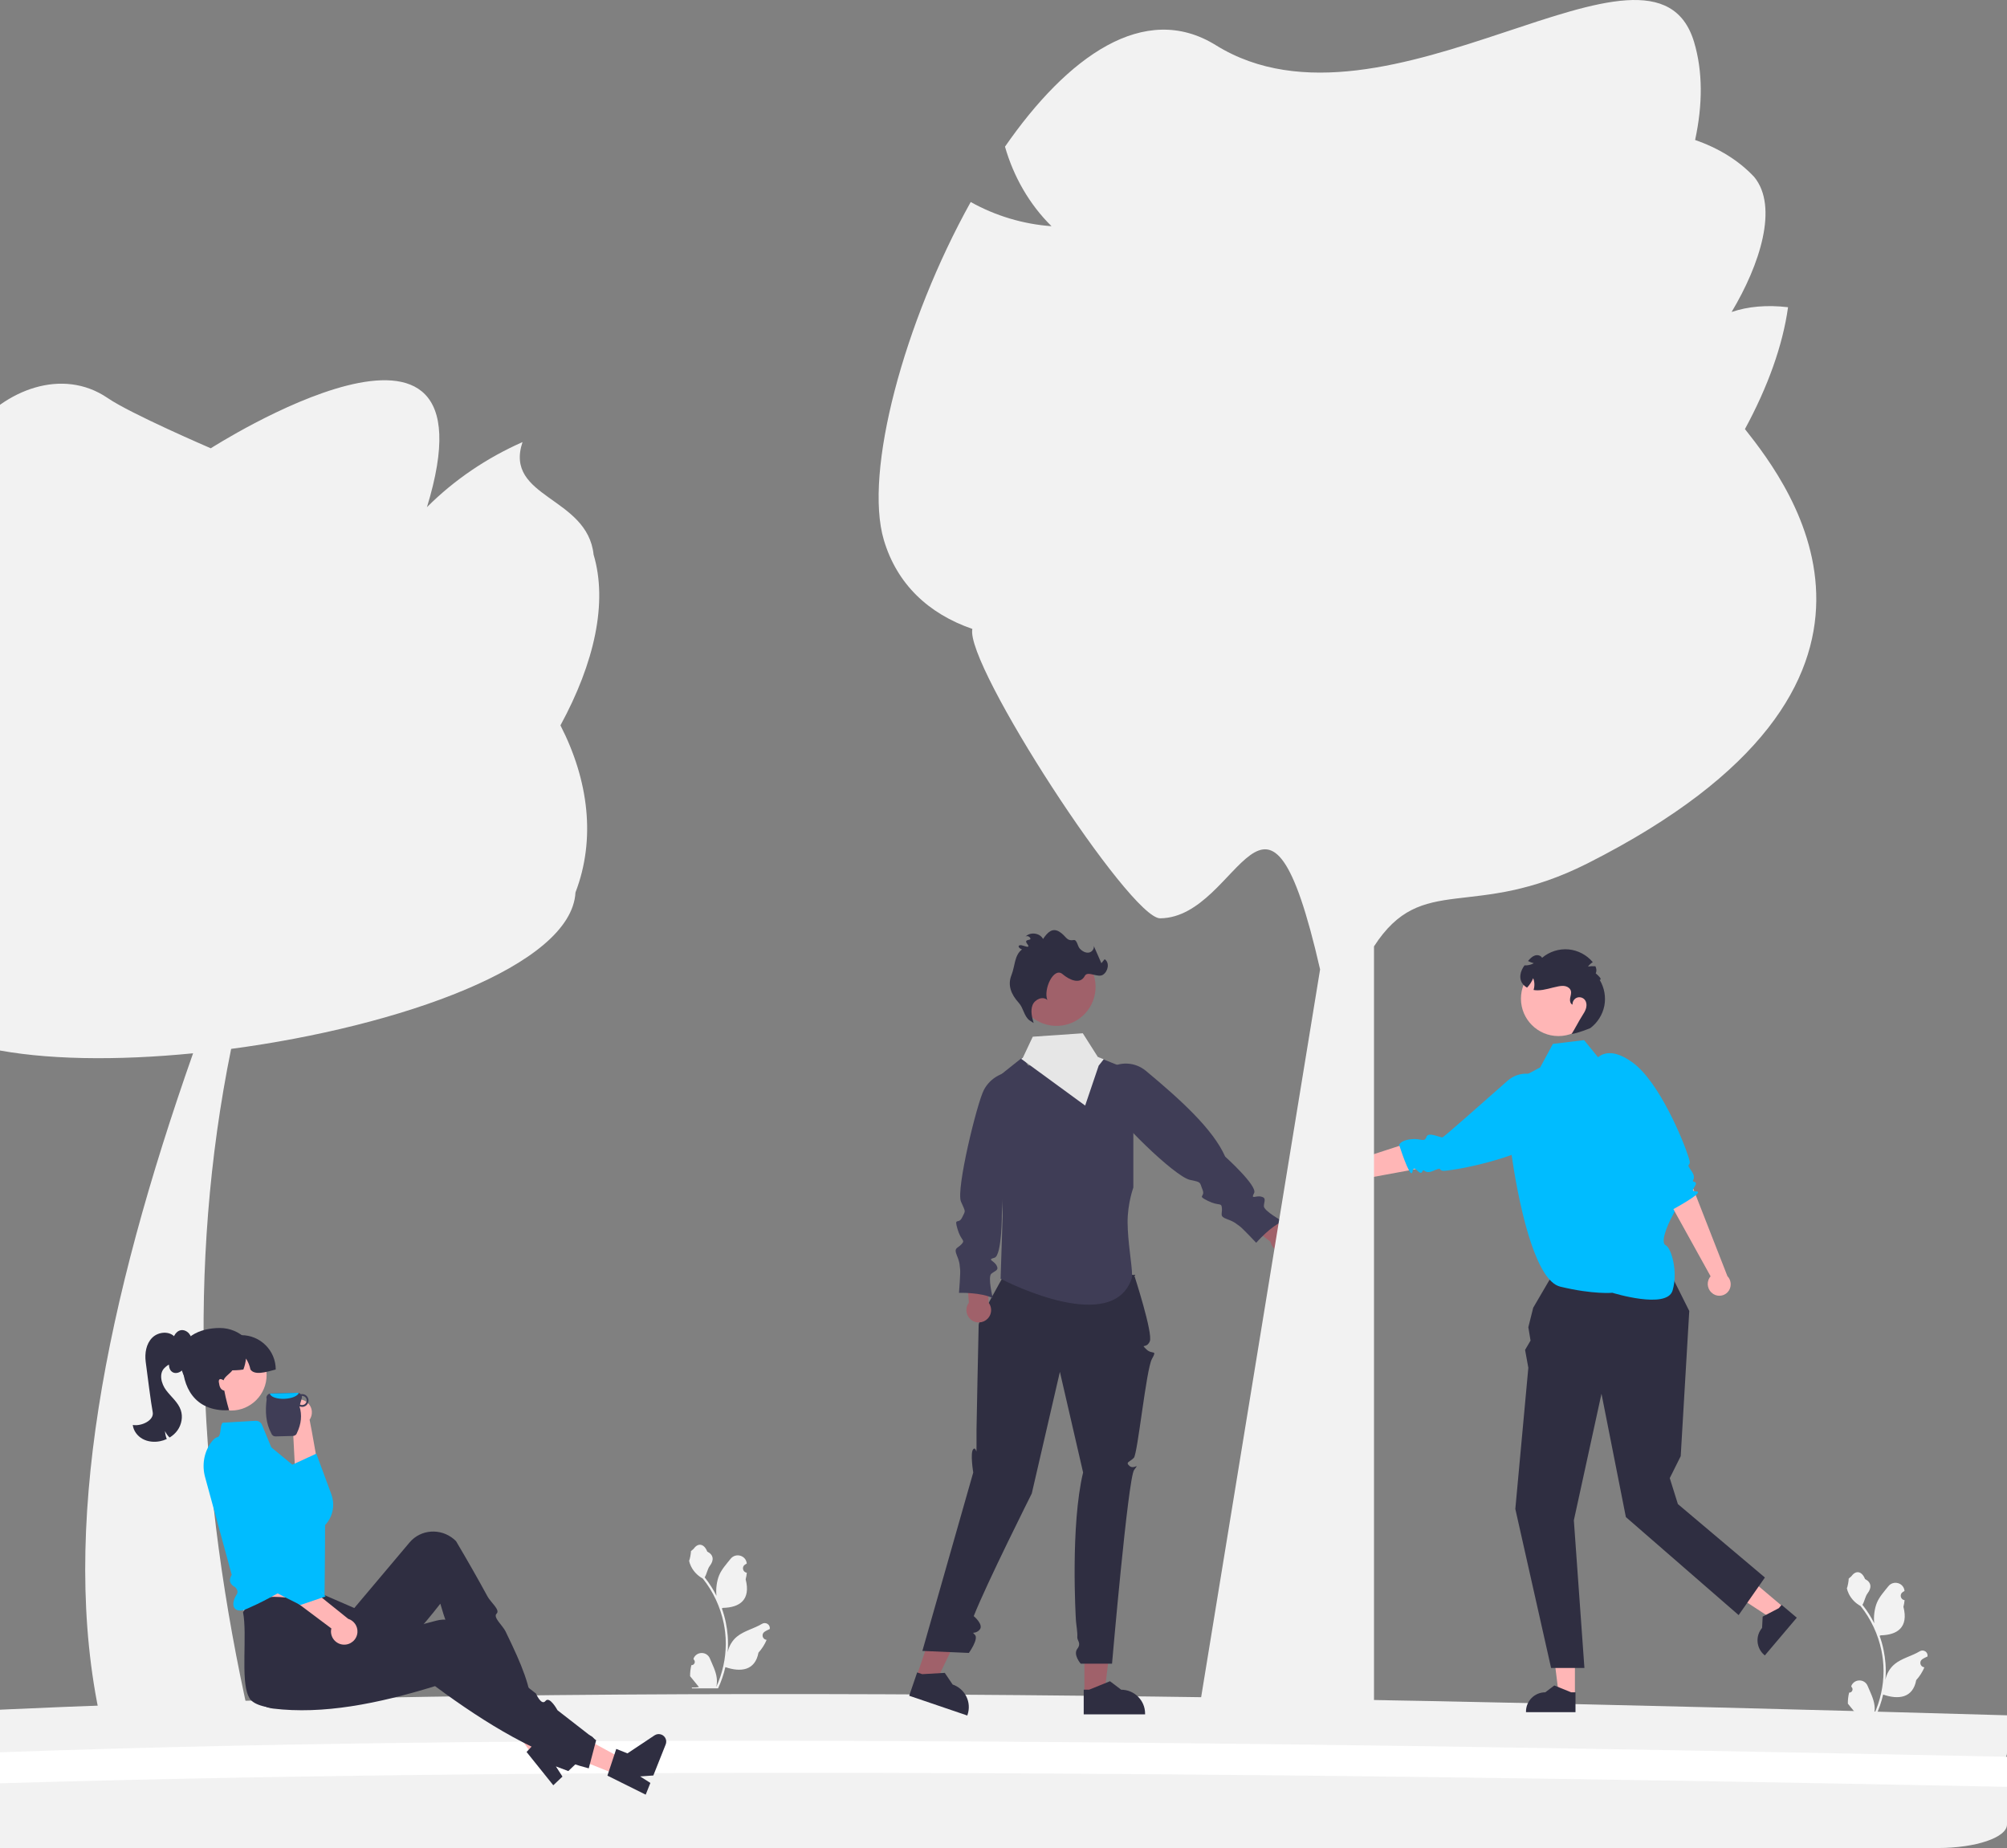 <svg width="884" height="814" viewBox="0 0 884 814" fill="none" xmlns="http://www.w3.org/2000/svg">
<rect x="0" y="0" width="884" height="814" fill="#808080" stroke="none"/>
<g clip-path="url(#clip0_435_757)">
<path d="M884 755.537V772.121C884 777.835 870.303 782.485 853.471 782.485H-17.903C-25.801 782.485 -33.013 781.462 -38.436 779.776C-39.014 779.603 -39.579 779.415 -40.117 779.219C-45.271 777.365 -48.433 774.866 -48.433 772.121V755.537C216.835 740.666 543.064 745.7 884 755.537Z" fill="#F2F2F2"/>
<path d="M884 773.807V790.391C884 796.105 870.303 800.754 853.471 800.754H-17.903C-25.801 800.754 -33.013 799.731 -38.436 798.046C-39.014 797.872 -39.579 797.685 -40.117 797.489C-45.271 795.634 -48.433 793.136 -48.433 790.391V773.807C195.735 762.715 528.004 766.287 884 773.807Z" fill="white"/>
<path d="M884 787.052V803.637C884 809.35 870.303 814 853.471 814H-17.903C-25.801 814 -33.013 812.977 -38.436 811.292C-39.014 811.118 -39.579 810.931 -40.117 810.734C-45.271 808.88 -48.433 806.382 -48.433 803.637V787.052C215.758 777.739 537.633 779.949 884 787.052Z" fill="#F2F2F2"/>
<path d="M814.464 745.539C815.779 745.621 816.506 743.99 815.511 743.039L815.412 742.646L815.451 742.551C816.782 739.384 821.291 739.406 822.61 742.578C823.781 745.393 825.272 748.213 825.639 751.19C825.803 752.504 825.729 753.842 825.437 755.132C828.181 749.149 829.624 742.616 829.624 736.046C829.624 734.395 829.534 732.744 829.349 731.098C829.196 729.751 828.987 728.412 828.715 727.086C827.247 719.917 824.067 713.088 819.481 707.384C817.277 706.181 815.438 704.301 814.327 702.046C813.928 701.233 813.616 700.359 813.468 699.468C813.719 699.501 814.414 695.686 814.225 695.452C814.574 694.922 815.2 694.659 815.582 694.142C817.481 691.571 820.098 692.02 821.464 695.513C824.382 696.984 824.41 699.422 822.62 701.767C821.48 703.259 821.324 705.278 820.324 706.875C820.427 707.007 820.534 707.134 820.637 707.265C822.523 709.68 824.154 712.275 825.529 715.002C825.14 711.971 825.714 708.321 826.692 705.968C827.805 703.287 829.892 701.029 831.729 698.711C833.936 695.927 838.463 697.142 838.851 700.671L838.862 700.773C838.59 700.927 838.322 701.09 838.061 701.263C836.571 702.247 837.086 704.552 838.851 704.824L838.891 704.83C838.793 705.812 838.624 706.785 838.377 707.742C840.735 716.843 835.645 720.158 828.378 720.307C828.218 720.389 828.061 720.471 827.901 720.549C828.637 722.619 829.225 724.741 829.661 726.893C830.052 728.794 830.324 730.716 830.476 732.646C830.665 735.081 830.649 737.528 830.443 739.959L830.455 739.873C830.977 737.196 832.434 734.695 834.548 732.962C837.697 730.379 842.147 729.428 845.545 727.352C847.18 726.353 849.276 727.644 848.991 729.537L848.977 729.628C848.471 729.833 847.977 730.071 847.5 730.338C847.227 730.492 846.96 730.655 846.699 730.828C845.209 731.811 845.724 734.117 847.489 734.389L847.529 734.395L847.611 734.408C846.743 736.465 845.534 738.374 844.02 740.021C842.546 747.966 836.215 748.72 829.443 746.406H829.439C828.699 749.625 827.617 752.771 826.227 755.768H814.751C814.71 755.641 814.673 755.509 814.636 755.382C815.697 755.448 816.766 755.386 817.811 755.193C816.96 754.15 816.108 753.099 815.257 752.056C815.236 752.035 815.22 752.015 815.204 751.994C814.772 751.461 814.336 750.931 813.904 750.397L813.904 750.397C813.876 748.758 814.073 747.125 814.463 745.54L814.464 745.539V745.539Z" fill="#F2F2F2"/>
<path d="M304.518 733.45C305.834 733.532 306.561 731.901 305.566 730.949L305.467 730.556L305.506 730.462C306.836 727.295 311.346 727.317 312.665 730.489C313.836 733.304 315.326 736.124 315.693 739.101C315.858 740.414 315.784 741.753 315.492 743.042C318.235 737.06 319.679 730.527 319.679 723.957C319.679 722.306 319.588 720.655 319.403 719.009C319.251 717.662 319.041 716.323 318.77 714.997C317.302 707.828 314.122 700.999 309.536 695.295C307.331 694.092 305.493 692.212 304.382 689.957C303.983 689.144 303.671 688.27 303.522 687.379C303.773 687.411 304.468 683.597 304.279 683.363C304.629 682.833 305.255 682.57 305.637 682.053C307.536 679.482 310.152 679.931 311.518 683.424C314.437 684.895 314.465 687.333 312.674 689.678C311.535 691.17 311.379 693.189 310.379 694.786C310.482 694.918 310.589 695.045 310.692 695.176C312.577 697.591 314.208 700.186 315.583 702.912C315.195 699.882 315.768 696.232 316.746 693.879C317.86 691.198 319.946 688.939 321.784 686.622C323.991 683.837 328.517 685.053 328.906 688.582L328.917 688.684C328.644 688.838 328.377 689.001 328.116 689.174C326.626 690.157 327.141 692.463 328.906 692.735L328.946 692.741C328.847 693.723 328.679 694.696 328.432 695.653C330.789 704.754 325.7 708.069 318.433 708.218C318.272 708.3 318.116 708.382 317.956 708.46C318.692 710.529 319.28 712.652 319.716 714.804C320.107 716.705 320.378 718.627 320.53 720.557C320.72 722.992 320.703 725.439 320.497 727.87L320.51 727.784C321.032 725.106 322.488 722.606 324.602 720.873C327.752 718.29 332.202 717.339 335.599 715.263C337.235 714.264 339.331 715.555 339.045 717.448L339.031 717.539C338.526 717.744 338.032 717.982 337.555 718.249C337.282 718.403 337.014 718.566 336.753 718.739C335.263 719.722 335.778 722.028 337.544 722.3L337.584 722.306L337.666 722.318C336.798 724.376 335.589 726.285 334.075 727.932C332.601 735.877 326.27 736.63 319.498 734.317H319.494C318.754 737.536 317.672 740.681 316.281 743.679H304.806C304.765 743.552 304.728 743.42 304.691 743.293C305.752 743.359 306.821 743.297 307.866 743.104C307.015 742.061 306.163 741.01 305.312 739.967C305.291 739.946 305.275 739.926 305.258 739.905C304.826 739.372 304.39 738.842 303.958 738.308L303.958 738.307C303.931 736.669 304.128 735.035 304.518 733.45L304.518 733.45V733.45Z" fill="#F2F2F2"/>
<path d="M693.689 746.776L686.6 746.775L683.228 719.477L693.69 719.478L693.689 746.776Z" fill="#FFB6B6"/>
<path d="M693.939 754.159L672.139 754.158V753.883C672.139 749.205 675.938 745.412 680.624 745.412H680.624L684.606 742.396L692.036 745.412H693.939L693.939 754.159Z" fill="#2F2E41"/>
<path d="M785.601 707.969L781.022 713.372L757.968 698.313L764.726 690.339L785.601 707.969Z" fill="#FFB6B6"/>
<path d="M791.409 712.547L777.329 729.163L777.118 728.985C773.541 725.963 773.094 720.619 776.12 717.047L776.121 717.046L776.386 712.064L783.491 708.349L784.72 706.898L791.409 712.547Z" fill="#2F2E41"/>
<path d="M728.3 545.991L690.295 550.393L675.316 576.012L673.168 584.59L674.14 590.487L671.735 594.597L673.168 602.459L667.439 664.646L683.192 734.696H697.87L693.216 669.65L705.388 613.896L716.128 668.22L765.797 711.402L777.366 694.845L739.04 662.502L735.46 651.065L740.283 641.396L744.052 577.442L728.3 545.991Z" fill="#2F2E41"/>
<path d="M710.206 569.432C710.206 569.432 734.17 576.881 736.695 568.453C739.219 560.024 736.068 549.606 733.68 548.499C731.292 547.392 734.124 540.127 736.774 535.271C739.425 530.414 739.016 527.743 737.495 527.162C735.973 526.581 712.249 467.765 712.249 467.765L704.184 466.073L697.716 458.149L683.987 459.806L678.372 470.177L668.967 475.152L665.532 506.712C665.532 506.712 667.221 520.235 670.661 534.462C671.731 538.889 672.971 543.383 674.382 547.56C677.705 557.397 681.979 565.47 687.227 566.732C701.866 570.253 710.206 569.432 710.206 569.432Z" fill="#00BCFF"/>
<path d="M628.443 514.075L623.554 514.974L622.423 515.18L620.609 515.519L582.874 522.452C580.894 523.737 578.297 523.527 576.545 521.938C574.528 520.075 574.407 516.926 576.273 514.913C576.305 514.878 576.339 514.851 576.371 514.817C578.322 512.778 581.555 512.667 583.647 514.559C583.847 514.751 584.033 514.957 584.198 515.176L585.217 514.844L588.411 513.806L590.825 513.022L595.626 511.455L597.487 510.85L603.523 508.886L609.344 506.993L616.399 504.697L621.821 502.93L622.902 504.75L628.443 514.075Z" fill="#FFB6B6"/>
<path d="M637.359 515.598C636.303 515.716 635.606 515.744 635.363 515.689C633.34 515.202 635.579 513.883 631.104 515.791C627.471 517.335 627.166 514.559 626.642 515.743C625.774 517.699 624.551 515.712 623.553 514.974C623.112 514.642 622.719 514.565 622.422 515.18C622.315 515.387 622.226 515.682 622.15 516.081C621.914 517.273 621.329 516.799 620.608 515.519C619.421 513.396 617.869 509.067 616.985 506.435C616.724 505.691 616.527 505.078 616.398 504.697C616.306 504.414 616.259 504.252 616.259 504.252C616.259 504.252 616.54 503.441 617.919 502.735C618.879 502.235 620.386 501.793 622.713 501.713C624.141 501.663 625.262 501.962 626.127 502.077C626.634 502.146 627.054 502.149 627.394 501.99L627.402 501.988C627.78 501.819 628.068 501.457 628.284 500.766C628.673 499.52 630.303 499.67 631.917 500.077C633.434 500.469 634.948 501.081 635.397 500.949C636.041 500.76 653.131 485.683 664.047 476.012C669.035 471.594 676.64 471.942 681.201 476.799L685.842 481.74C685.842 481.74 688.821 483.706 689.361 487.394C689.583 488.946 689.376 490.808 688.317 492.971C687.388 494.861 685.798 496.986 683.278 499.318C672.574 509.229 645.151 514.753 637.359 515.598Z" fill="#00BCFF"/>
<path d="M744.012 519.01L745.818 523.633L746.235 524.703L746.911 526.417L760.856 562.101C762.494 563.8 762.777 566.385 761.545 568.403C760.093 570.732 757.019 571.446 754.685 569.996C754.646 569.972 754.613 569.943 754.573 569.919C752.199 568.391 751.48 565.243 752.945 562.834C753.097 562.602 753.264 562.38 753.448 562.177L752.929 561.241L751.305 558.305L750.079 556.088L747.63 551.677L746.683 549.966L743.612 544.42L740.651 539.07L737.061 532.588L734.299 527.606L735.884 526.202L744.012 519.01V519.01Z" fill="#FFB6B6"/>
<path d="M743.826 509.98C744.14 510.994 744.3 511.671 744.292 511.92C744.195 513.995 742.475 512.05 745.197 516.076C747.401 519.346 744.728 520.169 745.992 520.46C748.079 520.941 746.356 522.515 745.818 523.633C745.576 524.129 745.573 524.528 746.234 524.703C746.459 524.769 746.765 524.801 747.172 524.799C748.39 524.806 748.034 525.469 746.911 526.417C745.046 527.982 741.081 530.321 738.659 531.684C737.976 532.081 737.411 532.389 737.06 532.588C736.799 532.731 736.649 532.809 736.649 532.809C736.649 532.809 735.797 532.686 734.843 531.468C734.17 530.62 733.45 529.227 732.933 526.961C732.613 525.57 732.696 524.415 732.646 523.545C732.618 523.035 732.541 522.622 732.322 522.319L732.318 522.312C732.08 521.974 731.67 521.759 730.949 521.678C729.65 521.532 729.49 519.905 729.585 518.247C729.685 516.685 730 515.085 729.786 514.67C729.333 513.791 713.735 498.175 713.735 498.175L701.366 468.843C701.366 468.843 702.738 465.551 706.263 464.325C707.748 463.815 709.619 463.666 711.946 464.296C713.98 464.85 716.372 466.007 719.141 468.037C730.911 476.66 741.523 502.501 743.826 509.98H743.826Z" fill="#00BCFF"/>
<path d="M686.421 456.355C695.538 456.355 702.929 448.977 702.929 439.875C702.929 430.773 695.538 423.395 686.421 423.395C677.304 423.395 669.913 430.773 669.913 439.875C669.913 448.977 677.304 456.355 686.421 456.355Z" fill="#FFB6B6"/>
<path d="M700.416 452.883C700.416 452.883 694.946 455.127 692.226 455.44C693.593 453.335 695.492 449.585 696.855 447.486C697.569 446.38 698.298 445.25 698.622 443.982C698.945 442.704 698.8 441.24 697.929 440.263C697.091 439.315 695.628 438.987 694.469 439.488C693.303 439.984 692.536 441.268 692.638 442.519C691.613 442.13 691.385 440.757 691.575 439.674C691.764 438.591 692.207 437.483 691.899 436.423C691.603 435.396 690.622 434.671 689.578 434.406C688.543 434.138 687.445 434.263 686.385 434.462C683.356 435.02 680.411 436.165 677.323 436.202C676.713 436.213 676.094 436.159 675.474 436.053C675.997 434.368 675.967 432.511 675.303 430.877C674.674 432.41 673.749 433.821 672.6 435.023C671.33 434.301 670.326 433.239 669.881 431.847C669.388 430.305 669.671 428.595 670.345 427.126C670.656 426.451 671.044 425.816 671.486 425.216C671.928 425.242 672.38 425.224 672.818 425.164C673.787 425.042 674.718 424.753 675.57 424.269C674.689 424.039 673.834 423.716 673.024 423.295C673.061 423.251 673.094 423.213 673.131 423.168C673.948 422.247 674.827 421.306 675.987 420.899C677.146 420.491 678.656 420.799 679.222 421.895C682.401 419.171 686.706 417.796 690.884 418.18C694.987 418.559 698.916 420.623 701.552 423.798C700.729 424.317 700.004 424.975 699.439 425.768C700.515 425.57 701.618 425.517 702.711 425.601C703.187 426.624 703.35 427.727 702.84 428.7C703.859 429.644 705.897 431.32 704.601 431.623C706.661 435.008 707.401 439.172 706.637 443.059C705.87 446.952 703.606 450.53 700.416 452.883V452.883Z" fill="#2F2E41"/>
<path d="M477.639 745.96L486.43 745.959L490.612 712.11L477.638 712.111L477.639 745.96Z" fill="#A0616A"/>
<path d="M477.331 755.115L504.363 755.114V754.772C504.362 748.972 499.652 744.269 493.841 744.269H493.84L488.903 740.529L479.69 744.269L477.33 744.269L477.331 755.115Z" fill="#2F2E41"/>
<path d="M403.716 738.356L412.036 741.188L426.94 710.499L414.66 706.319L403.716 738.356Z" fill="#A0616A"/>
<path d="M400.463 746.921L426.048 755.632L426.158 755.309C428.034 749.819 425.096 743.85 419.597 741.977L419.596 741.977L416.132 736.846L406.203 737.417L403.97 736.656L400.463 746.921H400.463Z" fill="#2F2E41"/>
<path d="M499.527 561.523C499.527 561.523 507.985 587.455 506.424 590.869C504.863 594.282 502.199 591.623 504.863 594.282C507.526 596.941 509.852 594.114 507.357 598.63C504.863 603.145 501.084 640.318 499.422 642.117C497.76 643.917 495.475 643.965 497.505 645.714C499.536 647.462 502.199 643.917 499.536 647.462C496.872 651.008 489.805 732.796 489.805 732.796H475.998C475.998 732.796 472.559 728.839 474.505 726.263C476.452 723.688 474.334 722.695 474.505 720.976C474.676 719.256 474.029 715.549 473.909 713.857C473.788 712.165 471.455 671.864 477.061 648.584L466.839 604.256L454.456 657.832C454.456 657.832 434.587 697.399 428.891 711.845C428.891 711.845 433.484 715.663 431.447 717.875C429.41 720.088 427.635 718.315 429.41 720.088C431.186 721.86 426.747 728.065 426.747 728.065L406.271 727.178L428.675 648.584C428.675 648.584 427.235 639.827 428.675 638.327C430.115 636.826 430.115 642.144 430.115 636.826V629.735C430.115 629.735 430.949 586.123 431.061 583.555C431.172 580.987 441.826 562.373 441.826 562.373L499.527 561.523Z" fill="#2F2E41"/>
<path d="M499.186 471.954V523.089C499.186 523.089 496.605 530.155 496.659 538.443C496.714 547.135 498.629 557.153 498.623 561.533C498.623 562.289 498.568 562.87 498.435 563.257C489.958 587.787 445.098 565.495 441.02 563.408C440.826 563.311 440.723 563.257 440.723 563.257L441.608 535.781L441.457 527.88L440.408 473.684L441.347 472.934L449.576 466.383L450.382 465.741L452.855 469.341L474.893 467.828L483.304 465.505L485.928 466.57L497.756 471.373L499.186 471.954Z" fill="#3F3D56"/>
<path d="M565.462 540.56L552.979 530.149L546.026 536.438L559.617 546.977C559.714 547.493 559.888 548.003 560.144 548.492C561.539 551.151 564.83 552.178 567.494 550.785C570.157 549.392 571.186 546.107 569.79 543.448C568.901 541.752 567.24 540.724 565.462 540.56Z" fill="#A0616A"/>
<path d="M488.049 470.914C485.151 474.953 487.043 481.498 488.743 486.167C490.925 492.168 517.397 518.313 524.162 519.706C529.408 520.786 528.284 520.675 529.666 524.04C531.047 527.406 526.925 526.437 531.993 528.931C537.061 531.426 537.958 529.465 538.2 532.128C538.442 534.792 536.914 535.736 540.527 537.019C544.141 538.303 544.771 539.32 545.911 540.023C547.05 540.725 553.306 547.408 553.306 547.408C553.306 547.408 559.879 539.832 565.094 538.017C565.094 538.017 556.607 533.416 556.68 531.261C556.753 529.106 557.966 527.654 555.493 527.072C553.019 526.491 550.787 528.572 552.389 525.474C553.99 522.375 539.636 509.444 539.636 509.444C534.333 497.477 520.321 484.646 504.689 471.655C499.939 467.707 493.133 467.403 488.049 470.914L488.049 470.914Z" fill="#3F3D56"/>
<path d="M435.441 573.777L434.74 557.553L425.4 556.66L426.752 573.786C426.436 574.206 426.175 574.677 425.986 575.196C424.957 578.016 426.413 581.136 429.239 582.163C432.064 583.19 435.189 581.737 436.218 578.916C436.874 577.117 436.516 575.199 435.441 573.777V573.777Z" fill="#A0616A"/>
<path d="M445.204 472.105L444.942 472.136C440 472.718 435.663 475.697 433.352 480.096C430.378 485.749 420.971 524.031 423.274 529.285C425.422 534.185 425.333 532.98 423.772 536.266C422.211 539.553 420.152 535.858 421.719 541.278C423.286 546.698 425.342 546.039 423.533 548.012C421.725 549.984 419.997 549.492 421.48 553.023C422.963 556.554 422.635 557.704 422.882 559.018C423.13 560.332 422.396 569.45 422.396 569.45C422.396 569.45 432.433 569.197 437.289 571.822C437.289 571.822 434.979 562.46 436.623 561.062C438.268 559.665 440.16 559.582 438.925 557.365C437.689 555.148 434.645 554.904 438.017 553.998C441.39 553.092 441.295 533.791 441.295 533.791L445.204 472.105V472.105Z" fill="#3F3D56"/>
<path d="M469.267 451.429C468.873 451.519 468.479 451.598 468.085 451.658C466.861 451.858 465.637 451.919 464.444 451.846C460.82 451.658 457.402 450.322 454.639 448.12C451.718 445.797 449.537 442.512 448.622 438.604C446.471 429.379 452.221 420.147 461.462 418C470.57 415.876 479.677 421.418 482.004 430.407C482.041 430.546 482.077 430.679 482.107 430.818C484.258 440.05 478.514 449.275 469.267 451.429Z" fill="#A0616A"/>
<path d="M453.402 449.403C451.011 447.536 450.779 443.975 448.739 441.731C445.328 437.978 443.725 433.941 445.512 429.494C447.092 425.562 446.757 420.727 450.16 418.196C448.489 417.592 448.095 416.337 449.57 416.314C450.565 416.298 454.273 418.196 452.489 415.832C450.705 413.467 454.082 414.401 453.859 413.433C453.636 412.465 452.203 411.929 451.571 412.696C453.588 410.337 457.994 410.84 459.425 413.593C461.435 410.585 463.57 408.515 466.646 410.424C469.668 412.299 469.629 414.617 472.878 414.06C474.406 413.798 474.55 416.679 475.593 417.823C476.637 418.967 478.163 419.853 479.686 419.565C481.209 419.278 482.373 417.383 481.52 416.091L485.109 424.267L486.556 422.495C488.855 423.991 488.1 427.893 485.786 429.365C483.472 430.837 479.056 427.435 477.8 429.87C475.821 433.709 471.177 431.771 467.988 429.058C464.121 425.767 459.453 435.772 461.316 440.49C459.383 438.596 455.808 440.168 454.806 442.681C453.805 445.194 454.539 448.025 455.282 450.626L453.402 449.403H453.402Z" fill="#2F2E41"/>
<path d="M486.144 466.57L485.544 467.332L483.932 469.377L477.966 486.969L449.792 466.383L450.598 465.741L454.888 456.637L476.927 455.125L483.52 465.505L486.144 466.57Z" fill="#E6E6E6"/>
<path d="M768.575 188.995C778.667 170.388 785.22 152.146 787.562 135.319C778.205 134.223 769.929 134.987 762.702 137.418C775.144 116.642 783.451 91.057 772.639 77.923C765.83 70.682 757.03 65.262 746.628 61.662C749.992 46.063 750.033 31.447 746.197 18.598C728.409 -41.226 610.668 66.557 535.529 19.906C504.028 0.356 470.118 24.989 442.655 64.602C446.422 77.774 453.379 90.017 463.148 99.63C450.701 98.74 438.456 95.073 427.557 88.979C398.169 141.818 380.407 207.965 389.301 237.87C395.074 257.272 408.893 270.31 428.283 277.024C424.919 292.624 497.605 404.606 510.998 404.49C546.603 404.18 557.674 323.145 581.446 426.991L528.491 751H605.191V416.852C626.533 383.835 648.577 405.918 699.384 380.221C855.218 301.4 788.785 214.525 768.575 188.995Z" fill="#F2F2F2"/>
<path d="M128.912 627.176L130.152 651.086L141.535 654.193C141.535 654.193 136.667 626.2 136.362 625.356C137.061 624.338 137.442 623.091 137.36 621.764C137.164 618.599 134.436 616.192 131.265 616.387C128.095 616.582 125.684 619.306 125.879 622.471C126.007 624.533 127.213 626.268 128.912 627.176H128.912Z" fill="#FFB6B6"/>
<path d="M87.949 680.617L87.679 681.183C86.776 681.398 86.925 681.142 87.949 680.617Z" fill="#00BCFF"/>
<path d="M136.776 675.526C130.6 673.847 124.249 673.391 118.221 673.646C111.83 673.901 105.816 674.962 100.81 676.198C99.882 673.015 99.007 669.643 98.375 666.46L105.183 662.04L112.678 659.421L128.366 653.941L128.164 645.438L129.819 644.673L139.117 640.388L139.332 640.294L146.019 658.4C148.589 665.721 144.31 673.646 136.776 675.526H136.776Z" fill="#00BCFF"/>
<path d="M261.451 244.278C258.735 218.653 221.934 219.39 230.143 194.723C214.522 201.641 200.152 211.272 188.059 223.388C221.207 115.114 92.845 197.458 92.845 197.458C92.845 197.458 57.379 182.203 47.377 175.286C7.437 148.144 -54.223 215.591 -3.008 252.091C-59.968 225.248 -64.749 266.857 -74.626 315.238C-70.859 328.361 -63.903 340.558 -54.132 350.137C-70.212 349.254 -85.854 337.664 -77.829 361.181C-63.398 390.116 -39.218 395.366 -44.068 431.304C-43.706 462.553 17.953 470.566 85.044 463.945C46.754 572.813 25.944 673.862 44.283 757.396H109.94C87.255 656.683 82.287 557.964 101.809 462.001C176.283 452.099 251.729 425.302 253.474 393.091C262.436 369.719 259.341 343.876 246.855 319.496C261.87 291.919 267.737 265.35 261.451 244.278Z" fill="#F2F2F2"/>
<path d="M103.171 688.734L105.457 698.538C105.457 698.538 105.479 707.578 107.083 709.245C108.675 710.904 143.694 707.573 143.694 707.573C143.694 707.573 139.981 693.005 140.03 681.982L103.171 688.734Z" fill="#FFB6B6"/>
<path d="M238.236 778.203L244.263 773.865L230.225 747.97L221.329 754.373L238.236 778.203Z" fill="#FFB6B6"/>
<path d="M261.476 765.684C261.368 765.536 261.261 765.402 261.14 765.268C260.79 764.905 260.359 764.623 259.902 764.462L259.875 764.448C259.35 764.247 258.785 764.193 258.22 764.274L255.731 764.663L246.097 766.154L244.065 766.477L240.405 762.635L238.993 764.139L234.122 769.351L232.884 770.667L231.929 771.688L243.702 786.356L247.738 782.528L244.845 778.042L250.308 780.097L253.389 777.169L255.448 775.234L261.018 769.955C261.57 769.432 261.893 768.773 262.014 768.075C262.149 767.256 261.974 766.396 261.476 765.684H261.476Z" fill="#2F2E41"/>
<path d="M234.633 753.798L223.73 758.673C212.433 746.747 201.066 731.425 193.944 706.371C177.675 727.399 163.342 739.305 143.885 749.744C137.315 753.298 113.547 754.572 109.849 747.921C109.676 747.61 109.515 747.293 109.367 746.97C105.967 739.493 108.973 720.03 107.05 710.142C114.075 697.27 131.216 707.668 142.941 702.599L156.059 708.288L180.39 679.41C185.283 673.602 194.045 672.965 199.96 677.988C200.273 678.253 200.574 678.532 200.862 678.823C205.767 687.129 210.454 695.294 214.73 703.193C216.11 705.743 220.455 709.17 218.736 710.756C217.017 712.341 221.402 715.979 222.645 718.533C230.298 734.254 233.497 742.296 234.633 753.798H234.633Z" fill="#2F2E41"/>
<path d="M98.082 626.664L112.523 625.813C113.772 625.739 114.93 626.464 115.406 627.618L119.488 637.495L136.449 651.491C136.449 651.491 143.164 660.022 143.18 671.04C143.196 682.058 142.941 702.599 142.941 702.599C142.941 702.599 135.762 693.788 129.712 697.451C128.683 698.074 128.321 699.348 127.243 699.992C126.705 700.314 125.463 700.001 124.92 700.323C116.584 705.263 108.228 709.01 107.078 709.243C102.762 710.118 101.41 706.791 104.324 702.158C105.275 700.646 103.549 699.091 103.549 699.091C101.356 697.892 100.536 696.191 102.062 693.636L90.33 650.603C88.921 645.436 89.781 639.859 92.888 635.492C93.811 634.194 94.779 633.228 95.678 633.069C97.697 632.64 96.623 628.122 98.082 626.664Z" fill="#00BCFF"/>
<path d="M271.455 781.588L274.197 774.7L248.298 760.627L244.25 770.792L271.455 781.588Z" fill="#FFB6B6"/>
<path d="M262.57 766.529L259.32 778.903C237.309 773.188 214.626 759.759 191.626 742.684C166.243 750.524 142.165 755.222 120.273 752.573C112.864 751.701 107.28 744.778 108.089 737.215C108.126 736.861 108.178 736.51 108.242 736.16C109.769 728.093 122.515 721.012 126.635 711.822L153.729 718.262L155.742 723.46L161.844 721.851L166.995 720.492L172.893 718.936L192.225 713.837C199.562 711.901 207.082 716.418 209.021 723.924C209.123 724.321 209.209 724.721 209.277 725.125L236.052 745.927C236.052 745.927 238.441 751.504 240.277 749.21C242.113 746.916 245.553 753.308 245.553 753.308L262.57 766.529Z" fill="#2F2E41"/>
<path d="M291.36 764.045C290.351 763.642 289.194 763.763 288.293 764.368L276.371 772.306L271.433 770.345L270.64 772.763L268.15 780.272L267.545 782.112L284.404 790.494L286.463 785.322L281.942 782.461L287.768 782.045L293.217 768.344C293.89 766.651 293.056 764.717 291.36 764.045V764.045Z" fill="#2F2E41"/>
<path d="M82.427 598.487C82.052 600.17 81.643 601.925 80.532 603.245C79.421 604.566 77.376 605.276 75.919 604.351C74.137 603.219 74.279 600.622 74.634 598.543L75.76 591.952C75.975 590.695 76.197 589.415 76.778 588.28C77.36 587.144 78.369 586.155 79.625 585.919C80.953 585.67 82.341 586.322 83.226 587.341C84.112 588.36 84.558 589.694 84.775 591.026C85.353 594.558 84.404 598.313 82.218 601.149L82.427 598.487V598.487Z" fill="#2F2E41"/>
<path d="M77.118 589.036C74.714 586.108 69.703 586.547 67.033 589.234C64.363 591.92 63.7 596.063 64.174 599.819C64.647 603.573 66.627 618.982 67.252 621.939C68.033 625.64 62.208 628.342 58.482 627.645C58.776 630.238 60.531 632.549 62.822 633.806C65.115 635.059 67.871 635.317 70.436 634.821C71.473 634.62 72.492 634.294 73.454 633.848C73.019 632.729 72.749 631.545 72.672 630.344C73.168 631.406 73.862 632.372 74.702 633.189C76.066 632.366 77.268 631.292 78.189 629.995C79.993 627.454 80.631 624.059 79.625 621.108C78.453 617.661 75.368 615.282 73.181 612.37C70.991 609.459 69.871 604.91 72.557 602.447C74.602 600.571 74.48 600.986 77.222 601.422L77.118 589.036L77.118 589.036Z" fill="#2F2E41"/>
<path d="M113.237 601.336C113.237 610.392 105.884 617.733 96.813 617.733C87.742 617.733 79.125 607.239 79.125 598.183C79.125 589.127 87.742 584.939 96.813 584.939C105.884 584.939 113.237 592.28 113.237 601.336Z" fill="#2F2E41"/>
<path d="M101.765 621.303C110.419 621.303 117.435 614.3 117.435 605.66C117.435 597.021 110.419 590.017 101.765 590.017C93.111 590.017 86.096 597.021 86.096 605.66C86.096 614.3 93.111 621.303 101.765 621.303Z" fill="#FFB6B6"/>
<path d="M121.45 603.228C116.811 604.493 112.128 605.818 110.319 603.228C109.965 601.513 109.302 599.867 108.354 598.397C108.177 600.05 107.786 601.677 107.198 603.228C105.161 603.594 102.327 603.594 102.327 603.594C101.664 604.735 98.63 606.624 98.523 607.993C98.289 607.841 98.043 607.722 97.79 607.608C97.474 607.476 97.101 607.362 96.792 607.52C96.558 607.64 96.425 607.898 96.381 608.157C96.337 608.415 96.375 608.68 96.419 608.945C96.552 609.834 96.697 610.761 97.209 611.505C97.569 612.035 98.175 612.451 98.794 612.521C99.451 616.21 100.904 621.198 100.904 621.198C85.111 621.829 80.389 610.19 80.389 600.075L82.284 596.291H88.601V588.093H106.289C114.659 588.093 121.45 594.872 121.45 603.228L121.45 603.228Z" fill="#2F2E41"/>
<path d="M151.234 724.411C148.018 724.2 145.582 721.426 145.794 718.215C145.815 717.892 145.869 717.579 145.94 717.274L108.508 689.224L118.302 684.886L153.358 713.041C155.872 713.824 157.622 716.24 157.441 718.98C157.23 722.191 154.451 724.622 151.234 724.411Z" fill="#FFB6B6"/>
<path d="M143.422 703.17L141.767 703.734L132.349 706.945C132.349 706.945 132.147 706.851 131.784 706.676C128.03 704.836 106.865 694.345 105.6 690.678C104.981 688.878 102.788 682.928 100.81 676.198C99.882 673.015 99.007 669.643 98.375 666.46C97.352 661.355 96.976 656.708 98.039 654.021C101.16 646.137 108.291 648.165 108.291 648.165L112.678 659.421L118.221 673.646L122.702 685.144C128.595 686.716 135.807 694.103 143.422 703.17H143.422Z" fill="#00BCFF"/>
<path d="M133.008 614.047C132.833 614.047 132.658 614.074 132.496 614.101C132.268 613.846 131.972 613.658 131.608 613.563C131.447 613.51 131.258 613.496 131.07 613.496L119.162 613.805C119.068 613.805 118.961 613.819 118.88 613.832C118.463 613.913 118.099 614.128 117.844 614.423C117.75 614.517 117.669 614.625 117.602 614.746C117.346 615.175 117.279 615.713 117.454 616.25C116.77 621.644 117.025 626.806 119.526 631.415C119.781 632.181 120.521 632.705 121.329 632.691L129.065 632.49C129.106 632.49 129.146 632.49 129.186 632.476C129.953 632.409 130.613 631.885 130.814 631.133C132.71 627.166 133.109 623.265 131.904 619.433C132.281 619.608 132.712 619.702 133.142 619.689C134.272 619.662 135.228 618.977 135.645 618.023C135.82 617.647 135.914 617.231 135.9 616.801C135.86 615.243 134.555 614.007 133.008 614.047H133.008ZM133.129 618.883C132.765 618.896 132.429 618.802 132.133 618.641L132.739 616.478L132.913 615.847C133.008 615.511 132.994 615.175 132.913 614.866C132.954 614.866 132.994 614.853 133.034 614.853C134.138 614.826 135.066 615.713 135.093 616.814C135.093 617.042 135.066 617.271 134.999 617.472C134.743 618.278 134.017 618.856 133.129 618.883Z" fill="#3F3D56"/>
<path d="M118.874 613.835C119.128 615.283 121.98 616.301 125.409 616.124C128.563 615.979 131.142 614.874 131.614 613.563C131.449 613.511 131.264 613.491 131.075 613.492L119.168 613.799C119.065 613.806 118.963 613.813 118.874 613.835Z" fill="#00BCFF"/>
</g>
<defs>
<clipPath id="clip0_435_757">
<rect width="964" height="814" fill="white" transform="translate(-80)"/>
</clipPath>
</defs>
</svg>
